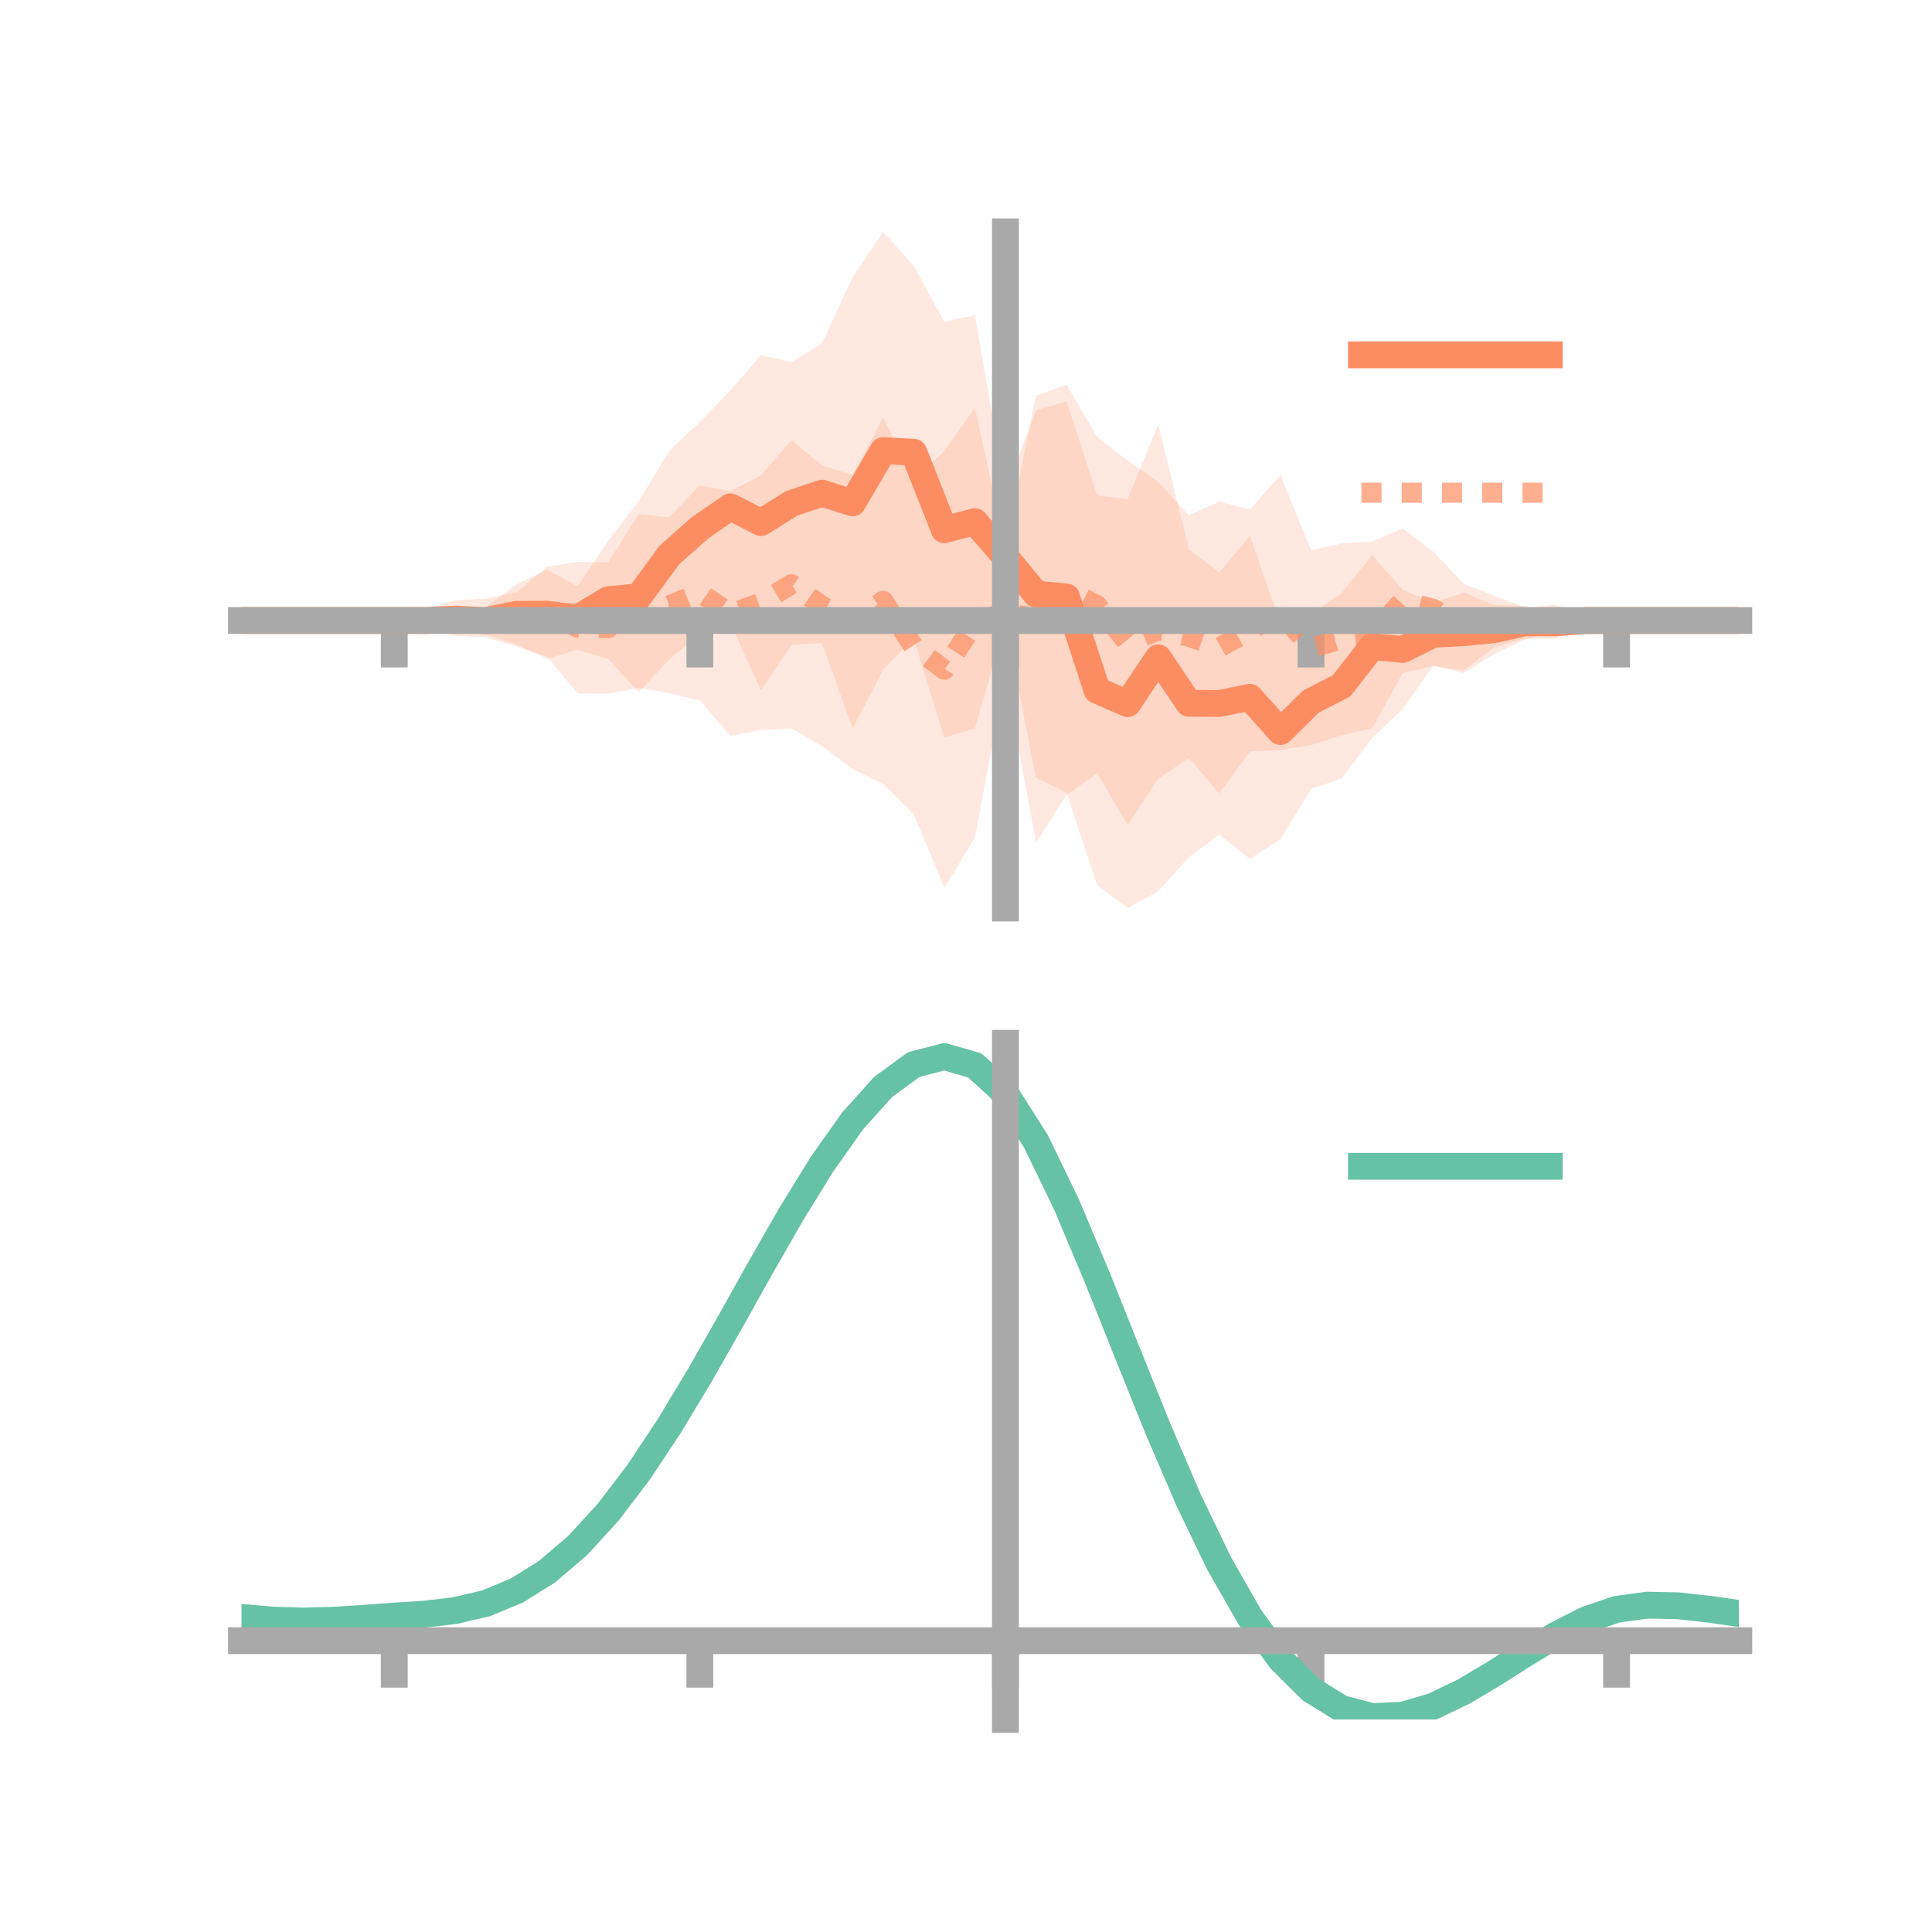<?xml version="1.0" encoding="utf-8" standalone="no"?>
<!DOCTYPE svg PUBLIC "-//W3C//DTD SVG 1.1//EN"
  "http://www.w3.org/Graphics/SVG/1.1/DTD/svg11.dtd">
<!-- Created with matplotlib (https://matplotlib.org/) -->
<svg height="144pt" version="1.1" viewBox="0 0 144 144" width="144pt" xmlns="http://www.w3.org/2000/svg" xmlns:xlink="http://www.w3.org/1999/xlink">
 <defs>
  <style type="text/css">*{stroke-linecap:butt;stroke-linejoin:round;}</style>
 </defs>
 <g id="figure_1">
  <g id="patch_1">
   <path d="M 0 144 
L 144 144 
L 144 0 
L 0 0 
z
" style="fill:none;"/>
  </g>
  <g id="axes_1">
   <g id="patch_2">
    <path d="M 18 67.68 
L 129.6 67.68 
L 129.6 17.28 
L 18 17.28 
z
" style="fill:none;"/>
   </g>
   <g id="PolyCollection_1">
    <path clip-path="url(#p71d71cbad4)" d="M 18 46.249 
L 18 46.249 
L 20.278 46.249 
L 22.555 46.249 
L 24.833 46.249 
L 27.11 46.249 
L 29.388 46.249 
L 31.665 46.249 
L 33.943 45.318 
L 36.22 45.249 
L 38.498 43.544 
L 40.776 42.463 
L 43.053 43.718 
L 45.331 40.297 
L 47.608 37.367 
L 49.886 33.597 
L 52.163 31.463 
L 54.441 29.094 
L 56.718 26.461 
L 58.996 26.986 
L 61.273 25.586 
L 63.551 20.658 
L 65.829 17.28 
L 68.106 19.83 
L 70.384 23.988 
L 72.661 23.482 
L 74.939 36.633 
L 77.216 30.585 
L 79.494 29.92 
L 81.771 36.924 
L 84.049 37.203 
L 86.327 31.63 
L 88.604 40.936 
L 90.882 42.67 
L 93.159 39.932 
L 95.437 46.488 
L 97.714 45.768 
L 99.992 44.219 
L 102.269 41.369 
L 104.547 43.956 
L 106.824 44.94 
L 109.102 44.155 
L 111.38 45.116 
L 113.657 45.15 
L 115.935 45.875 
L 118.212 46.238 
L 120.49 46.249 
L 122.767 46.249 
L 125.045 46.249 
L 127.322 46.249 
L 129.6 46.249 
L 129.6 46.249 
L 129.6 46.249 
L 127.322 46.249 
L 125.045 46.249 
L 122.767 46.249 
L 120.49 46.25 
L 118.212 46.264 
L 115.935 46.975 
L 113.657 47.688 
L 111.38 48.736 
L 109.102 50.157 
L 106.824 49.614 
L 104.547 52.857 
L 102.269 55.01 
L 99.992 58.027 
L 97.714 58.811 
L 95.437 62.555 
L 93.159 64.013 
L 90.882 62.198 
L 88.604 63.895 
L 86.327 66.432 
L 84.049 67.68 
L 81.771 65.981 
L 79.494 59.071 
L 77.216 57.968 
L 74.939 46.381 
L 72.661 54.291 
L 70.384 54.968 
L 68.106 47.59 
L 65.829 49.895 
L 63.551 54.305 
L 61.273 47.931 
L 58.996 48.059 
L 56.718 51.44 
L 54.441 46.465 
L 52.163 47.246 
L 49.886 49.144 
L 47.608 51.588 
L 45.331 49.103 
L 43.053 48.42 
L 40.776 49.095 
L 38.498 48.035 
L 36.22 47.266 
L 33.943 46.976 
L 31.665 46.25 
L 29.388 46.249 
L 27.11 46.249 
L 24.833 46.249 
L 22.555 46.249 
L 20.278 46.249 
L 18 46.249 
z
" style="fill:#fc8d62;fill-opacity:0.2;"/>
   </g>
   <g id="PolyCollection_2">
    <path clip-path="url(#p71d71cbad4)" d="M 18 46.249 
L 18 46.249 
L 20.278 46.249 
L 22.555 46.249 
L 24.833 46.249 
L 27.11 46.249 
L 29.388 46.249 
L 31.665 45.383 
L 33.943 44.744 
L 36.22 44.616 
L 38.498 44.154 
L 40.776 42.235 
L 43.053 41.874 
L 45.331 41.925 
L 47.608 38.325 
L 49.886 38.567 
L 52.163 36.179 
L 54.441 36.619 
L 56.718 35.434 
L 58.996 32.801 
L 61.273 34.705 
L 63.551 35.403 
L 65.829 31.135 
L 68.106 35.73 
L 70.384 33.643 
L 72.661 30.391 
L 74.939 40.794 
L 77.216 29.49 
L 79.494 28.67 
L 81.771 32.574 
L 84.049 34.343 
L 86.327 35.92 
L 88.604 38.407 
L 90.882 37.384 
L 93.159 37.97 
L 95.437 35.407 
L 97.714 41.009 
L 99.992 40.513 
L 102.269 40.367 
L 104.547 39.386 
L 106.824 41.111 
L 109.102 43.518 
L 111.38 44.413 
L 113.657 45.288 
L 115.935 45.081 
L 118.212 45.895 
L 120.49 46.249 
L 122.767 46.249 
L 125.045 46.249 
L 127.322 46.249 
L 129.6 46.249 
L 129.6 46.249 
L 129.6 46.249 
L 127.322 46.249 
L 125.045 46.249 
L 122.767 46.249 
L 120.49 46.249 
L 118.212 46.868 
L 115.935 47.596 
L 113.657 47.601 
L 111.38 48.24 
L 109.102 49.96 
L 106.824 49.649 
L 104.547 50.161 
L 102.269 54.28 
L 99.992 54.797 
L 97.714 55.533 
L 95.437 55.897 
L 93.159 56.015 
L 90.882 59.132 
L 88.604 56.499 
L 86.327 58.044 
L 84.049 61.476 
L 81.771 57.645 
L 79.494 59.259 
L 77.216 62.808 
L 74.939 50.391 
L 72.661 62.438 
L 70.384 66.18 
L 68.106 60.686 
L 65.829 58.431 
L 63.551 57.314 
L 61.273 55.621 
L 58.996 54.292 
L 56.718 54.409 
L 54.441 54.859 
L 52.163 52.204 
L 49.886 51.672 
L 47.608 51.252 
L 45.331 51.706 
L 43.053 51.678 
L 40.776 48.946 
L 38.498 48.186 
L 36.22 47.503 
L 33.943 47.385 
L 31.665 46.813 
L 29.388 46.249 
L 27.11 46.249 
L 24.833 46.249 
L 22.555 46.249 
L 20.278 46.249 
L 18 46.249 
z
" style="fill:#fc8d62;fill-opacity:0.2;"/>
   </g>
   <g id="matplotlib.axis_1">
    <g id="xtick_1">
     <g id="line2d_1">
      <defs>
       <path d="M 0 0 
L 0 3.5 
" id="m5f15dfa16b" style="stroke:#a9a9a9;stroke-width:2;"/>
      </defs>
      <g>
       <use style="fill:#a9a9a9;stroke:#a9a9a9;stroke-width:2;" x="29.388" xlink:href="#m5f15dfa16b" y="46.249"/>
      </g>
     </g>
    </g>
    <g id="xtick_2">
     <g id="line2d_2">
      <g>
       <use style="fill:#a9a9a9;stroke:#a9a9a9;stroke-width:2;" x="52.163" xlink:href="#m5f15dfa16b" y="46.249"/>
      </g>
     </g>
    </g>
    <g id="xtick_3">
     <g id="line2d_3">
      <g>
       <use style="fill:#a9a9a9;stroke:#a9a9a9;stroke-width:2;" x="74.939" xlink:href="#m5f15dfa16b" y="46.249"/>
      </g>
     </g>
    </g>
    <g id="xtick_4">
     <g id="line2d_4">
      <g>
       <use style="fill:#a9a9a9;stroke:#a9a9a9;stroke-width:2;" x="97.714" xlink:href="#m5f15dfa16b" y="46.249"/>
      </g>
     </g>
    </g>
    <g id="xtick_5">
     <g id="line2d_5">
      <g>
       <use style="fill:#a9a9a9;stroke:#a9a9a9;stroke-width:2;" x="120.49" xlink:href="#m5f15dfa16b" y="46.249"/>
      </g>
     </g>
    </g>
   </g>
   <g id="matplotlib.axis_2"/>
   <g id="line2d_6">
    <path clip-path="url(#p71d71cbad4)" d="M 18 46.249 
L 20.278 46.249 
L 22.555 46.249 
L 24.833 46.249 
L 27.11 46.249 
L 29.388 46.249 
L 31.665 46.249 
L 33.943 46.147 
L 36.22 46.257 
L 38.498 45.789 
L 40.776 45.779 
L 43.053 46.069 
L 45.331 44.7 
L 47.608 44.478 
L 49.886 41.371 
L 52.163 39.354 
L 54.441 37.779 
L 56.718 38.95 
L 58.996 37.522 
L 61.273 36.758 
L 63.551 37.481 
L 65.829 33.587 
L 68.106 33.71 
L 70.384 39.478 
L 72.661 38.886 
L 74.939 41.507 
L 77.216 44.277 
L 79.494 44.495 
L 81.771 51.453 
L 84.049 52.442 
L 86.327 49.031 
L 88.604 52.416 
L 90.882 52.434 
L 93.159 51.973 
L 95.437 54.522 
L 97.714 52.289 
L 99.992 51.123 
L 102.269 48.189 
L 104.547 48.407 
L 106.824 47.277 
L 109.102 47.156 
L 111.38 46.926 
L 113.657 46.419 
L 115.935 46.425 
L 118.212 46.251 
L 120.49 46.249 
L 122.767 46.249 
L 125.045 46.249 
L 127.322 46.249 
L 129.6 46.249 
" style="fill:none;stroke:#fc8d62;stroke-linecap:square;stroke-width:2;"/>
   </g>
   <g id="line2d_7">
    <path clip-path="url(#p71d71cbad4)" d="M 18 46.249 
L 20.278 46.249 
L 22.555 46.249 
L 24.833 46.249 
L 27.11 46.249 
L 29.388 46.249 
L 31.665 46.098 
L 33.943 46.065 
L 36.22 46.06 
L 38.498 46.17 
L 40.776 45.59 
L 43.053 46.776 
L 45.331 46.816 
L 47.608 44.788 
L 49.886 45.12 
L 52.163 44.191 
L 54.441 45.739 
L 56.718 44.921 
L 58.996 43.547 
L 61.273 45.163 
L 63.551 46.358 
L 65.829 44.783 
L 68.106 48.208 
L 70.384 49.911 
L 72.661 46.415 
L 74.939 45.593 
L 77.216 46.149 
L 79.494 43.964 
L 81.771 45.109 
L 84.049 47.91 
L 86.327 46.982 
L 88.604 47.453 
L 90.882 48.258 
L 93.159 46.993 
L 95.437 45.652 
L 97.714 48.271 
L 99.992 47.655 
L 102.269 47.324 
L 104.547 44.773 
L 106.824 45.38 
L 109.102 46.739 
L 111.38 46.326 
L 113.657 46.445 
L 115.935 46.339 
L 118.212 46.381 
L 120.49 46.249 
L 122.767 46.249 
L 125.045 46.249 
L 127.322 46.249 
L 129.6 46.249 
" style="fill:none;stroke:#fc8d62;stroke-dasharray:1.5,1.5;stroke-dashoffset:0;stroke-opacity:0.7;stroke-width:1.5;"/>
   </g>
   <g id="patch_3">
    <path d="M 74.939 67.68 
L 74.939 17.28 
" style="fill:none;stroke:#a9a9a9;stroke-linecap:square;stroke-linejoin:miter;stroke-width:2;"/>
   </g>
   <g id="patch_4">
    <path d="M 129.6 67.68 
L 129.6 17.28 
" style="fill:none;"/>
   </g>
   <g id="patch_5">
    <path d="M 18 46.249 
L 129.6 46.249 
" style="fill:none;stroke:#a9a9a9;stroke-linecap:square;stroke-linejoin:miter;stroke-width:2;"/>
   </g>
   <g id="patch_6">
    <path d="M 18 17.28 
L 129.6 17.28 
" style="fill:none;"/>
   </g>
   <g id="legend_1">
    <g id="line2d_8">
     <path d="M 101.475 26.449 
L 115.475 26.449 
" style="fill:none;stroke:#fc8d62;stroke-linecap:square;stroke-width:2;"/>
    </g>
    <g id="line2d_9"/>
    <g id="text_1">
     <!--   -->
     <g transform="translate(121.075 28.899)scale(0.07 -0.07)">
      <defs>
       <path id="DejaVuSans-32"/>
      </defs>
      <use xlink:href="#DejaVuSans-32"/>
     </g>
    </g>
    <g id="line2d_10">
     <path d="M 101.475 36.724 
L 115.475 36.724 
" style="fill:none;stroke:#fc8d62;stroke-dasharray:1.5,1.5;stroke-dashoffset:0;stroke-opacity:0.7;stroke-width:1.5;"/>
    </g>
    <g id="line2d_11"/>
    <g id="text_2">
     <!--   -->
     <g transform="translate(121.075 39.174)scale(0.07 -0.07)">
      <use xlink:href="#DejaVuSans-32"/>
     </g>
    </g>
   </g>
  </g>
  <g id="axes_2">
   <g id="patch_7">
    <path d="M 18 128.16 
L 129.6 128.16 
L 129.6 77.76 
L 18 77.76 
z
" style="fill:none;"/>
   </g>
   <g id="PolyCollection_3">
    <path clip-path="url(#pcc377ceb1d)" d="M 18 120.594 
L 18 120.51 
L 20.278 120.718 
L 22.555 120.789 
L 24.833 120.726 
L 27.11 120.573 
L 29.388 120.399 
L 31.665 120.246 
L 33.943 119.976 
L 36.22 119.429 
L 38.498 118.479 
L 40.776 117.035 
L 43.053 115.047 
L 45.331 112.505 
L 47.608 109.441 
L 49.886 105.921 
L 52.163 102.047 
L 54.441 97.947 
L 56.718 93.776 
L 58.996 89.708 
L 61.273 85.933 
L 63.551 82.649 
L 65.829 80.059 
L 68.106 78.364 
L 70.384 77.76 
L 72.661 78.432 
L 74.939 80.547 
L 77.216 84.184 
L 79.494 88.967 
L 81.771 94.459 
L 84.049 100.256 
L 86.327 105.999 
L 88.604 111.39 
L 90.882 116.194 
L 93.159 120.242 
L 95.437 123.43 
L 97.714 125.718 
L 99.992 127.128 
L 102.269 127.732 
L 104.547 127.637 
L 106.824 126.976 
L 109.102 125.901 
L 111.38 124.57 
L 113.657 123.145 
L 115.935 121.785 
L 118.212 120.643 
L 120.49 119.868 
L 122.767 119.559 
L 125.045 119.61 
L 127.322 119.868 
L 129.6 120.203 
L 129.6 120.311 
L 129.6 120.311 
L 127.322 120 
L 125.045 119.759 
L 122.767 119.719 
L 120.49 120.032 
L 118.212 120.818 
L 115.935 121.991 
L 113.657 123.398 
L 111.38 124.877 
L 109.102 126.257 
L 106.824 127.37 
L 104.547 128.054 
L 102.269 128.16 
L 99.992 127.563 
L 97.714 126.172 
L 95.437 123.932 
L 93.159 120.836 
L 90.882 116.921 
L 88.604 112.282 
L 86.327 107.075 
L 84.049 101.524 
L 81.771 95.915 
L 79.494 90.596 
L 77.216 85.961 
L 74.939 82.437 
L 72.661 80.392 
L 70.384 79.745 
L 68.106 80.329 
L 65.829 81.959 
L 63.551 84.444 
L 61.273 87.589 
L 58.996 91.198 
L 56.718 95.08 
L 54.441 99.055 
L 52.163 102.959 
L 49.886 106.646 
L 47.608 109.994 
L 45.331 112.913 
L 43.053 115.341 
L 40.776 117.25 
L 38.498 118.647 
L 36.22 119.574 
L 33.943 120.108 
L 31.665 120.368 
L 29.388 120.509 
L 27.11 120.668 
L 24.833 120.803 
L 22.555 120.852 
L 20.278 120.783 
L 18 120.594 
z
" style="fill:#66c2a5;fill-opacity:0.2;"/>
   </g>
   <g id="matplotlib.axis_3">
    <g id="xtick_6">
     <g id="line2d_12">
      <g>
       <use style="fill:#a9a9a9;stroke:#a9a9a9;stroke-width:2;" x="29.388" xlink:href="#m5f15dfa16b" y="122.286"/>
      </g>
     </g>
    </g>
    <g id="xtick_7">
     <g id="line2d_13">
      <g>
       <use style="fill:#a9a9a9;stroke:#a9a9a9;stroke-width:2;" x="52.163" xlink:href="#m5f15dfa16b" y="122.286"/>
      </g>
     </g>
    </g>
    <g id="xtick_8">
     <g id="line2d_14">
      <g>
       <use style="fill:#a9a9a9;stroke:#a9a9a9;stroke-width:2;" x="74.939" xlink:href="#m5f15dfa16b" y="122.286"/>
      </g>
     </g>
    </g>
    <g id="xtick_9">
     <g id="line2d_15">
      <g>
       <use style="fill:#a9a9a9;stroke:#a9a9a9;stroke-width:2;" x="97.714" xlink:href="#m5f15dfa16b" y="122.286"/>
      </g>
     </g>
    </g>
    <g id="xtick_10">
     <g id="line2d_16">
      <g>
       <use style="fill:#a9a9a9;stroke:#a9a9a9;stroke-width:2;" x="120.49" xlink:href="#m5f15dfa16b" y="122.286"/>
      </g>
     </g>
    </g>
   </g>
   <g id="matplotlib.axis_4"/>
   <g id="line2d_17">
    <path clip-path="url(#pcc377ceb1d)" d="M 18 120.552 
L 20.278 120.75 
L 22.555 120.82 
L 24.833 120.765 
L 27.11 120.62 
L 29.388 120.454 
L 31.665 120.307 
L 33.943 120.042 
L 36.22 119.501 
L 38.498 118.563 
L 40.776 117.143 
L 43.053 115.194 
L 45.331 112.709 
L 47.608 109.717 
L 49.886 106.283 
L 52.163 102.503 
L 54.441 98.501 
L 56.718 94.428 
L 58.996 90.453 
L 61.273 86.761 
L 63.551 83.546 
L 65.829 81.009 
L 68.106 79.347 
L 70.384 78.753 
L 72.661 79.412 
L 74.939 81.492 
L 77.216 85.073 
L 79.494 89.781 
L 81.771 95.187 
L 84.049 100.89 
L 86.327 106.537 
L 88.604 111.836 
L 90.882 116.557 
L 93.159 120.539 
L 95.437 123.681 
L 97.714 125.945 
L 99.992 127.346 
L 102.269 127.946 
L 104.547 127.845 
L 106.824 127.173 
L 109.102 126.079 
L 111.38 124.723 
L 113.657 123.272 
L 115.935 121.888 
L 118.212 120.73 
L 120.49 119.95 
L 122.767 119.639 
L 125.045 119.684 
L 127.322 119.934 
L 129.6 120.257 
" style="fill:none;stroke:#66c2a5;stroke-linecap:square;stroke-width:2;"/>
   </g>
   <g id="patch_8">
    <path d="M 74.939 128.16 
L 74.939 77.76 
" style="fill:none;stroke:#a9a9a9;stroke-linecap:square;stroke-linejoin:miter;stroke-width:2;"/>
   </g>
   <g id="patch_9">
    <path d="M 129.6 128.16 
L 129.6 77.76 
" style="fill:none;"/>
   </g>
   <g id="patch_10">
    <path d="M 18 122.286 
L 129.6 122.286 
" style="fill:none;stroke:#a9a9a9;stroke-linecap:square;stroke-linejoin:miter;stroke-width:2;"/>
   </g>
   <g id="patch_11">
    <path d="M 18 77.76 
L 129.6 77.76 
" style="fill:none;"/>
   </g>
   <g id="legend_2">
    <g id="line2d_18">
     <path d="M 101.475 86.929 
L 115.475 86.929 
" style="fill:none;stroke:#66c2a5;stroke-linecap:square;stroke-width:2;"/>
    </g>
    <g id="line2d_19"/>
    <g id="text_3">
     <!--   -->
     <g transform="translate(121.075 89.379)scale(0.07 -0.07)">
      <use xlink:href="#DejaVuSans-32"/>
     </g>
    </g>
   </g>
  </g>
 </g>
 <defs>
  <clipPath id="p71d71cbad4">
   <rect height="50.4" width="111.6" x="18" y="17.28"/>
  </clipPath>
  <clipPath id="pcc377ceb1d">
   <rect height="50.4" width="111.6" x="18" y="77.76"/>
  </clipPath>
 </defs>
</svg>
